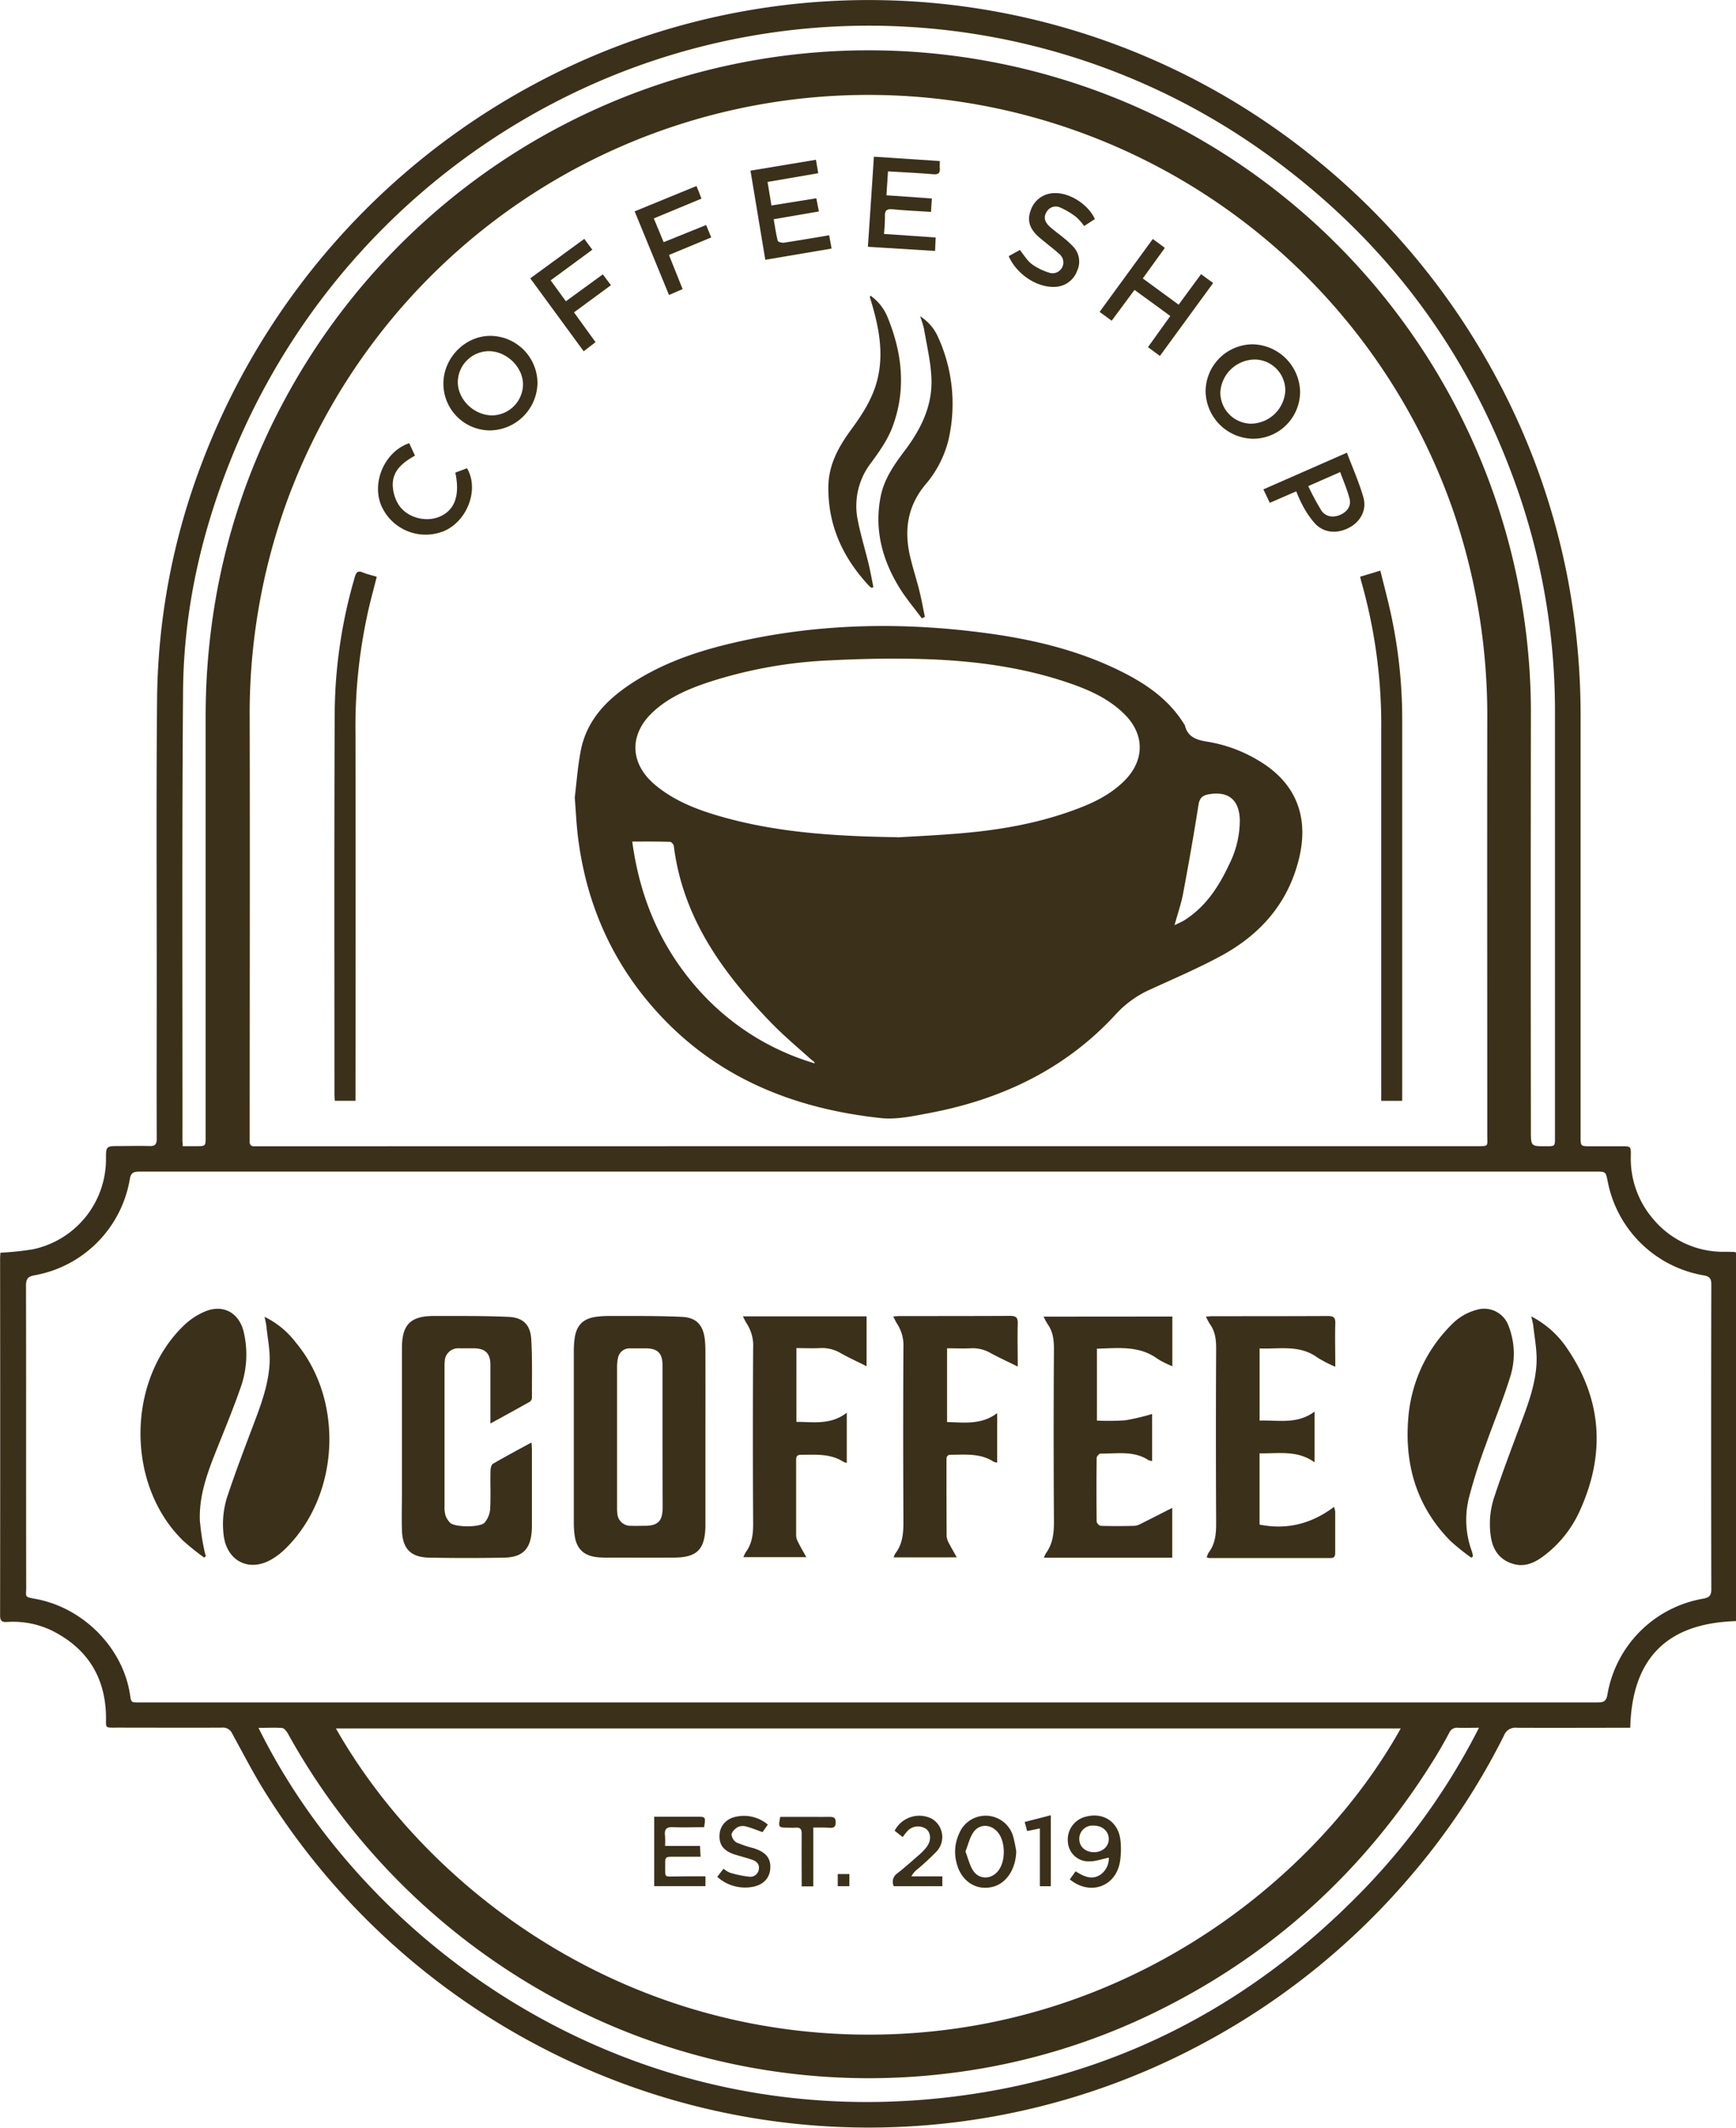 <svg id="Capa_1" data-name="Capa 1" xmlns="http://www.w3.org/2000/svg" viewBox="0 0 516.81 633.12"><defs><style>.cls-1{fill:#3b3019;}</style></defs><path class="cls-1" d="M33.73,445.45a89.3,89.3,0,0,0,9.59-1,27.4,27.4,0,0,0,21.83-26.74c0-4,0-4,4-4,3,0,5.93-.09,8.89,0,1.73.07,2.23-.5,2.22-2.25-.06-15.62,0-31.23,0-46.85,0-28.14-.16-56.28.11-84.41a202.31,202.31,0,0,1,13.74-70.8A213.77,213.77,0,0,1,213,88.19,210.67,210.67,0,0,1,426.58,121.1a213,213,0,0,1,50.74,60.78,210.24,210.24,0,0,1,23.19,64,219.4,219.4,0,0,1,3.64,40.67q0,62.18,0,124.35c0,2.87,0,2.87,2.91,2.88h9.29c2.73,0,2.78,0,2.75,2.68a27.52,27.52,0,0,0,6.64,18.95,27.14,27.14,0,0,0,21.19,9.77c1,0,2,0,3,.06a2.4,2.4,0,0,1,.51.17V555.07c-20.49.59-31,11-31.51,31.73h-2.54c-10.41,0-20.82.05-31.23,0a3.62,3.62,0,0,0-3.81,2.29,204.77,204.77,0,0,1-26.67,40.5A213.29,213.29,0,0,1,391.23,681a210.25,210.25,0,0,1-60.32,21.19,210.85,210.85,0,0,1-135.47-19.94A212.14,212.14,0,0,1,113.17,607c-3.79-5.93-7-12.21-10.41-18.39a3,3,0,0,0-3.06-1.85c-10.41.06-20.82,0-31.23,0-3.82,0-3.26.26-3.31-3.25-.18-11.8-5.6-20.34-16.09-25.61a26.6,26.6,0,0,0-13.44-2.57c-1.54.08-2-.39-2-2q.06-53.18,0-106.36C33.64,446.51,33.69,446,33.73,445.45Zm258.35-31.7H473.14c3.79,0,3.22.09,3.22-3.15,0-41.11-.05-82.23,0-123.35a187.58,187.58,0,0,0-10.64-64,184.35,184.35,0,0,0-347-.54,185.26,185.26,0,0,0-10.79,63.76c.09,41.32,0,82.63,0,124,0,.59,0,1.19,0,1.78-.06,1.07.39,1.59,1.5,1.53.79,0,1.58,0,2.37,0Zm.16,7.57h-47q-85,0-170,0c-1.73,0-2.7.21-3,2.27a35,35,0,0,1-28.3,28.57c-2.06.36-2.61,1.1-2.6,3.15.07,29.92,0,59.84.06,89.76,0,2.9-.69,2.74,2.89,3.41,13.88,2.59,25.5,14.14,27.89,27.72.59,3.36.1,3.05,3.67,3.05H450q29.65,0,59.3,0c1.73,0,2.48-.35,2.82-2.25a34.93,34.93,0,0,1,28.53-28.61c1.71-.32,2.41-.86,2.41-2.75q-.1-45.36,0-90.74c0-1.69-.47-2.38-2.2-2.7a35.11,35.11,0,0,1-28.66-28.05c-.58-2.83-.58-2.83-3.47-2.83ZM133.6,587c27.84,49,88.17,93.7,165.24,91,72.52-2.55,127.34-47.15,151.76-91ZM88,413.75h4c2.81,0,2.82,0,2.82-2.76q0-62.48,0-124.94a205,205,0,0,1,2.73-33.64,194.44,194.44,0,0,1,19.62-58.56,197.76,197.76,0,0,1,43.88-56.25A197.17,197.17,0,0,1,489.35,286q-.09,61.59,0,123.17c0,4.62,0,4.62,4.55,4.6,2.61,0,2.62,0,2.62-2.57q0-63.07,0-126.13a200.35,200.35,0,0,0-10.65-65.22q-21.43-62.65-75.19-101.31a202.77,202.77,0,0,0-205-18.8,206.28,206.28,0,0,0-102.1,106.6c-9.62,23-15.27,46.89-15.48,71.8-.36,44.54-.15,89.09-.18,133.64C87.89,412.33,88,412.91,88,413.75Zm22.56,173.08c31.52,63.95,109.27,121.86,207.1,109.71,47.81-5.95,88.38-27,121.9-61.59a198.19,198.19,0,0,0,34.34-48.15c-2.49,0-4.39.07-6.29,0a2.52,2.52,0,0,0-2.62,1.6c-1.46,2.72-3,5.43-4.61,8-20.23,32.51-47.38,57.44-81.72,74.48A192.49,192.49,0,0,1,315,689.75a195.63,195.63,0,0,1-109.61-19,199.57,199.57,0,0,1-86.11-82.26c-.38-.67-1.09-1.57-1.71-1.63C115.36,586.71,113.12,586.83,110.59,586.83Z" transform="translate(-33.6 -72.7)"/><path class="cls-1" d="M204.71,310c.48-3.86.83-8.93,1.78-13.89,1.76-9.17,7.8-15.31,15.32-20.19,8.95-5.82,18.88-9.27,29.18-11.72,25.17-6,50.61-6.54,76.15-3.12,13.62,1.82,26.95,4.95,39.4,11,7.79,3.79,14.88,8.49,19.57,16.08.07.11.19.2.22.32.85,3.62,3.54,4.42,6.8,4.93A42.64,42.64,0,0,1,408.26,299c11.05,6.52,15.12,16.61,12.06,29.16-3.28,13.47-11.69,22.81-23.58,29.17-6.67,3.57-13.64,6.56-20.52,9.71a31,31,0,0,0-10.33,7.34c-15,16.4-34.1,25.47-55.71,29.53-4.75.89-9.74,2-14.45,1.47-25.87-2.81-48.9-12-66.72-31.78-13.53-15-21.14-32.71-23.45-52.73C205.19,317.63,205.05,314.4,204.71,310Zm96.12,11.86c4.43-.28,12-.6,19.54-1.27,11.38-1,22.59-3,33.35-7,5.46-2,10.68-4.54,14.83-8.79,5.83-6,5.8-13.56-.09-19.48-4.73-4.75-10.69-7.38-16.9-9.48-13.65-4.64-27.82-6.5-42.13-7-9.46-.33-19-.13-28.43.34a135.54,135.54,0,0,0-36.82,6.63c-5.9,2-11.59,4.45-16.21,8.76-7.2,6.72-6.88,15.35.65,21.67,5.53,4.63,12.07,7.22,18.86,9.21C263.87,320.24,280.71,321.52,300.83,321.82Zm-79,1.29c2.3,17.05,8.69,31.78,19.94,44.28a74.42,74.42,0,0,0,34.41,21.69c-.21-.64-.78-.87-1.2-1.25-4-3.58-8.07-7-11.78-10.82-14.45-14.87-26.32-31.22-29-52.6-.06-.47-.7-1.23-1.08-1.24C229.41,323.07,225.8,323.11,221.78,323.11ZM383.26,348c1.27-.63,2.12-1,2.88-1.44,6.37-4,10.32-10.05,13.41-16.7a29.15,29.15,0,0,0,3.14-13.34c-.22-5.92-3.49-8.47-9.23-7.48-2,.34-2.77,1.2-3.09,3.28-1.37,8.77-2.92,17.52-4.56,26.24C385.25,341.58,384.22,344.5,383.26,348Z" transform="translate(-33.6 -72.7)"/><path class="cls-1" d="M145.76,244.32c-.73,2.88-1.42,5.48-2.07,8.09a157,157,0,0,0-4.26,38.39q.07,53.28,0,106.56v2.89h-6.16c0-.64-.11-1.28-.11-1.91,0-38.16-.1-76.31.09-114.46a147,147,0,0,1,6-39.54c.38-1.33.86-1.94,2.33-1.31C142.88,243.56,144.24,243.86,145.76,244.32Z" transform="translate(-33.6 -72.7)"/><path class="cls-1" d="M438.53,244.3l6-1.81c1.1,4.48,2.25,8.72,3.17,13a148.05,148.05,0,0,1,3.34,31q0,55.74,0,111.47v2.3H444.8v-2.58q0-53.87,0-107.72A156.28,156.28,0,0,0,439,246.23C438.8,245.67,438.71,245.09,438.53,244.3Z" transform="translate(-33.6 -72.7)"/><path class="cls-1" d="M307.51,166.79a14.14,14.14,0,0,1,5.49,6.52,47.8,47.8,0,0,1,3,30.13,32.28,32.28,0,0,1-7,13.56c-5.29,6.42-6.28,13.59-4.44,21.38.8,3.39,1.89,6.71,2.73,10.09.64,2.57,1.11,5.19,1.65,7.78l-.91.44c-2.31-3.14-4.88-6.12-6.88-9.45-5-8.26-7.29-17.17-5.37-26.84,1.05-5.26,4.09-9.53,7.22-13.69,4.81-6.37,8.23-13.33,7.89-21.44-.2-4.94-1.4-9.85-2.22-14.77A33.43,33.43,0,0,0,307.51,166.79Z" transform="translate(-33.6 -72.7)"/><path class="cls-1" d="M292.72,160.66a14.47,14.47,0,0,1,5.22,6.7c4.34,10.68,5.44,21.61,1.29,32.53-1.45,3.8-3.94,7.3-6.38,10.62A20.94,20.94,0,0,0,289,227.69c.85,4.32,2.16,8.54,3.19,12.82.55,2.28.95,4.59,1.42,6.89l-.46.22a3.14,3.14,0,0,1-.7-.46c-7.84-8.35-12.4-18-12.24-29.7.08-6.55,3.08-11.89,6.79-16.94,3.41-4.64,6.5-9.41,7.86-15.14,1.73-7.24.56-14.25-1.4-21.23-.28-1-.59-2-.89-3A2.85,2.85,0,0,1,292.72,160.66Z" transform="translate(-33.6 -72.7)"/><path class="cls-1" d="M179.46,200.77a13.91,13.91,0,0,1-13.86-14c.06-7.69,6.57-14.21,14.1-14.13a14.12,14.12,0,0,1,13.91,14.06A14.34,14.34,0,0,1,179.46,200.77Zm9.84-13.58c.06-5.21-4.83-10-10.21-10a9.32,9.32,0,0,0-9.2,9c-.12,5.24,4.65,10,10.09,10.11A9.33,9.33,0,0,0,189.3,187.19Z" transform="translate(-33.6 -72.7)"/><path class="cls-1" d="M420.64,189.45a14,14,0,0,1-14.08,13.8,14.36,14.36,0,0,1-14.05-14.17,14.09,14.09,0,0,1,14-13.93A14.43,14.43,0,0,1,420.64,189.45Zm-13.26-9.77a10.36,10.36,0,0,0-10.48,9.7,9.28,9.28,0,0,0,9,9.39A10.37,10.37,0,0,0,416.23,189,9.19,9.19,0,0,0,407.38,179.68Z" transform="translate(-33.6 -72.7)"/><path class="cls-1" d="M293.76,119.33l19.62,1.29c0,.79-.05,1.48,0,2.17.12,1.53-.56,1.86-2,1.75-4.38-.36-8.77-.57-13.42-.85-.16,2.43-.31,4.68-.46,7.12l13.52.95c-.09,1.3-.17,2.56-.26,4-3.93-.26-7.66-.42-11.37-.78-1.71-.16-2.41.25-2.34,2.06a51.79,51.79,0,0,1-.29,5.27l15.4,1.06c-.07,1.41-.12,2.56-.19,4l-20-1.24C292.59,137.16,293.17,128.39,293.76,119.33Z" transform="translate(-33.6 -72.7)"/><path class="cls-1" d="M280.45,142.71c.24,1.37.45,2.51.71,3.95L261.43,150c-1.48-8.92-2.93-17.64-4.41-26.52l19.49-3.24c.23,1.37.44,2.56.68,4l-15.09,2.6c.39,2.36.75,4.54,1.16,7l13.35-2.14c.25,1.24.49,2.48.78,3.91l-13.46,2.32c.39,2.24.67,4.37,1.2,6.43.08.34,1.25.65,1.86.56C271.41,144.24,275.81,143.48,280.45,142.71Z" transform="translate(-33.6 -72.7)"/><path class="cls-1" d="M382,166.73c-3.64-2.66-7-5.13-10.66-7.76l-6.79,9.16-3.6-2.62,15.84-21.7,3.59,2.65-6.57,9.09,10.67,7.81,6.67-9.08,3.6,2.64-15.84,21.69L375.35,176Z" transform="translate(-33.6 -72.7)"/><path class="cls-1" d="M419.5,218.9l-7.88,3.42-1.91-4,24.87-10.92c1.71,4.55,3.65,8.88,4.93,13.39,1,3.65-.88,7.07-4.07,8.81-3.6,2-7.53,1.76-10.25-1a27.18,27.18,0,0,1-3.77-5.46A40.67,40.67,0,0,1,419.5,218.9Zm3.57-1.56a75.49,75.49,0,0,0,3.89,7.25c1.3,1.92,3.57,2.23,5.66,1.29s3.28-2.67,2.76-4.71c-.67-2.69-1.81-5.25-2.8-8Z" transform="translate(-33.6 -72.7)"/><path class="cls-1" d="M359.55,137.89l-3.2,2.06A16.36,16.36,0,0,0,354,137.3a21.73,21.73,0,0,0-4.83-2.88,3.13,3.13,0,0,0-4.08,1.49c-1,1.71-.21,3.09,1,4.21s2.88,2.29,4.3,3.47a26.47,26.47,0,0,1,2.47,2.26,6.47,6.47,0,0,1,1.39,7.47,7.23,7.23,0,0,1-6.69,4.74c-5.28.22-11.3-3.75-13.67-9.14l3.32-1.83c1.23,1.5,2.19,3.18,3.61,4.24a18.09,18.09,0,0,0,5.42,2.6,3.22,3.22,0,0,0,2.86-5.53c-1.37-1.24-2.83-2.36-4.25-3.53-.76-.63-1.55-1.22-2.27-1.9-2.59-2.41-3.23-4.89-2.09-7.8a7.43,7.43,0,0,1,7.09-5C352.08,130,357.63,133.59,359.55,137.89Z" transform="translate(-33.6 -72.7)"/><path class="cls-1" d="M155.43,204.57c.56,1.23,1.08,2.35,1.71,3.7-3.41,1.93-6.58,4.27-6.62,8.56a11.64,11.64,0,0,0,1.66,5.91c2.47,4,8.19,5.5,12.41,3.65,4.41-1.94,6-6.36,4.56-13.06l3.48-1.3c3.57,6.05.37,15.15-6.31,18.45A14.4,14.4,0,0,1,147.05,223C144.22,216,148.23,207,155.43,204.57Z" transform="translate(-33.6 -72.7)"/><path class="cls-1" d="M243.82,139.65l1.51,3.7-12.58,5.22c1.37,3.42,2.69,6.69,4.07,10.15l-4.06,1.76-10.22-24.89,18.4-7.54c.52,1.29,1,2.43,1.49,3.75l-14.19,5.89,2.93,7.07Z" transform="translate(-33.6 -72.7)"/><path class="cls-1" d="M209.94,147l-12.41,9.12,4.53,6.22,11-8c.81,1.09,1.54,2.06,2.42,3.22l-11,8.08,6.41,8.87-3.53,2.71c-5.28-7.22-10.51-14.36-15.9-21.7l16.08-11.74Z" transform="translate(-33.6 -72.7)"/><path class="cls-1" d="M243.6,500.3v24.9c0,.59,0,1.19,0,1.78-.17,6.79-2.53,9.15-9.28,9.19s-13.7,0-20.55,0a22,22,0,0,1-2.56-.14c-3.89-.46-6-2.56-6.54-6.47a27.67,27.67,0,0,1-.24-3.75q0-25.59,0-51.18a27.64,27.64,0,0,1,.25-3.74c.52-3.84,2.57-5.87,6.42-6.37a26.21,26.21,0,0,1,3.54-.24c7.31,0,14.62-.07,21.92.26,4.5.2,6.48,2.56,6.91,7.11.1,1.11.13,2.24.13,3.36Q243.62,487.66,243.6,500.3Zm-12.76,0c0-7.11,0-14.22,0-21.33,0-3.61-1.48-5.05-5-5.06-1.58,0-3.16,0-4.74,0a3.5,3.5,0,0,0-3.53,2.88,12,12,0,0,0-.27,2.74q0,20.75,0,41.48a14.36,14.36,0,0,0,.08,2,3.92,3.92,0,0,0,4.12,3.7c1.32.06,2.63,0,3.95,0,4.05,0,5.41-1.38,5.42-5.49C230.85,514.23,230.84,507.25,230.84,500.27Z" transform="translate(-33.6 -72.7)"/><path class="cls-1" d="M179.6,496.27v-2.58c0-5,0-10,0-15-.05-3.33-1.59-4.77-4.91-4.79-1.45,0-2.9,0-4.34,0A4,4,0,0,0,166,477.8a14.89,14.89,0,0,0-.06,1.77q0,20.65,0,41.31a8.55,8.55,0,0,0,.29,2.73,5.5,5.5,0,0,0,1.45,2.26c1.53,1.32,8.93,1.36,10.2-.12a7.14,7.14,0,0,0,1.64-4c.22-3.8,0-7.63.11-11.45,0-.71.24-1.77.73-2.05,3.68-2.15,7.45-4.14,11.46-6.33.06.89.13,1.51.13,2.12q0,11.07,0,22.14c0,.66,0,1.32-.05,2-.34,5.38-2.67,7.85-8.06,8-7.5.15-15,.15-22.52,0-5.45-.11-7.88-2.65-8.06-8.13-.12-3.82,0-7.64,0-11.47V473.82c0-7,2.56-9.56,9.57-9.54,7.37,0,14.76-.06,22.12.26,4.31.18,6.51,2.29,6.79,6.54.37,5.84.2,11.72.22,17.58a1.53,1.53,0,0,1-.61,1.12C187.56,491.9,183.77,494,179.6,496.27Z" transform="translate(-33.6 -72.7)"/><path class="cls-1" d="M408.57,505.15v21.2c8.16,1.64,15.46-.24,22.17-5.26a7.7,7.7,0,0,1,.35,1.37c0,4.09,0,8.17,0,12.26,0,1-.21,1.58-1.4,1.58q-18.09,0-36.17,0a2.82,2.82,0,0,1-.68-.23,6.22,6.22,0,0,1,.59-1.41c2.07-2.74,2.24-5.86,2.22-9.16q-.14-25.79,0-51.59c0-2.66-.29-5.08-1.89-7.27a17,17,0,0,1-1.14-2.18c.86-.05,1.49-.12,2.11-.12,11.4,0,22.8,0,34.2-.05,1.77,0,2.24.51,2.19,2.23-.12,4.14,0,8.28,0,12.86a38.32,38.32,0,0,1-5.3-2.72c-5.3-3.9-11.3-2.49-17.24-2.72v21.46c5.57-.17,11.18,1.19,16.37-2.67v15.1C419.84,504.12,414.26,505.25,408.57,505.15Z" transform="translate(-33.6 -72.7)"/><path class="cls-1" d="M382.61,464.44v14.79a28.4,28.4,0,0,1-4.45-2.23c-5.47-4-11.7-3.14-18-3V495.4a71.73,71.73,0,0,0,8.43-.08,68.11,68.11,0,0,0,8-1.88v14a3.66,3.66,0,0,1-1.13-.3c-4.43-2.87-9.41-1.85-14.22-1.92-.4,0-1.16.83-1.16,1.28q-.12,9.48,0,19a1.78,1.78,0,0,0,1.22,1.22c3.36.1,6.72.09,10.08,0a4.71,4.71,0,0,0,1.84-.61c3.05-1.52,6.08-3.08,9.36-4.74v14.83H344.38a7.27,7.27,0,0,1,.58-1.29c2.08-2.86,2.42-6.06,2.4-9.52q-.17-25.68,0-51.38c0-2.66-.3-5.08-1.86-7.28a19,19,0,0,1-1.21-2.26Z" transform="translate(-33.6 -72.7)"/><path class="cls-1" d="M94.38,536.17a79.34,79.34,0,0,1-6.23-5c-17.16-16.65-16.93-48,.48-64.35a20.55,20.55,0,0,1,5.9-3.84c5.35-2.29,10.13.2,11.57,5.84a29.23,29.23,0,0,1-1,17.12c-2.38,6.83-5.21,13.5-7.85,20.23-2.38,6.1-4.41,12.32-4.15,19a72.73,72.73,0,0,0,1.31,8.73c.1.62.31,1.23.46,1.84Z" transform="translate(-33.6 -72.7)"/><path class="cls-1" d="M471.62,536.2a64.14,64.14,0,0,1-6.24-5c-10-10.14-13.68-22.56-12.53-36.52a43.89,43.89,0,0,1,12.67-27.62,16.28,16.28,0,0,1,7.7-4.62,7.71,7.71,0,0,1,9.47,4.75,22.71,22.71,0,0,1,.39,15.52c-2.05,6.65-4.77,13.09-7.08,19.66A161.13,161.13,0,0,0,471,518a27.15,27.15,0,0,0,.79,16.35,8.92,8.92,0,0,1,.31,1.47Z" transform="translate(-33.6 -72.7)"/><path class="cls-1" d="M489.44,464.39a28.67,28.67,0,0,1,11,10c10.08,15,11,30.92,3.72,47.29A34.54,34.54,0,0,1,492.74,536c-2.52,1.8-5.32,3-8.52,2.08-3.82-1.06-5.94-3.71-6.69-7.52a25.3,25.3,0,0,1,1.07-12.87c2.33-7.05,5-14,7.59-21,2.26-6,4.55-12,4.84-18.44.17-3.76-.6-7.56-1-11.33A26.47,26.47,0,0,0,489.44,464.39Z" transform="translate(-33.6 -72.7)"/><path class="cls-1" d="M112.36,464.52a26,26,0,0,1,9.31,7.66c14.5,17.38,13,45.65-3.14,61.38a20.26,20.26,0,0,1-4.74,3.5c-6.32,3.23-12.37.05-13.52-6.95a26.61,26.61,0,0,1,1.26-12.87c2.48-7.42,5.3-14.73,8.06-22.05,2.07-5.51,4-11.09,4.28-17,.17-3.68-.62-7.42-1-11.13C112.78,466.33,112.57,465.58,112.36,464.52Z" transform="translate(-33.6 -72.7)"/><path class="cls-1" d="M299.49,464.42c.94-.06,1.58-.12,2.21-.12,10.87,0,21.74,0,32.61-.05,1.86,0,2.33.56,2.28,2.34-.12,4.12,0,8.25,0,12.74-2.93-1.45-5.55-2.64-8.05-4a10.7,10.7,0,0,0-6-1.44c-2.29.12-4.59,0-7,0v21.95c5.08.1,10.16.92,14.91-2.65V507.9a3.48,3.48,0,0,1-1.09-.28c-3.92-2.54-8.3-2.06-12.63-2.05-1.05,0-1.36.45-1.36,1.43,0,7.64,0,15.28.05,22.92a5.46,5.46,0,0,0,.8,2.18c.65,1.27,1.38,2.49,2.22,4H299.66a5,5,0,0,1,.42-1.07c2.41-3.06,2.49-6.59,2.47-10.28q-.14-25.61,0-51.19a11.73,11.73,0,0,0-1.95-7.06C300.22,465.93,300,465.27,299.49,464.42Z" transform="translate(-33.6 -72.7)"/><path class="cls-1" d="M254.77,464.39h36.81v14.84c-2.76-1.38-5.38-2.57-7.89-4a10.78,10.78,0,0,0-6-1.4c-2.28.12-4.57,0-7,0v21.95c5.06,0,10.19,1,15-2.72V508a4.92,4.92,0,0,1-1-.33c-3.91-2.52-8.3-2.09-12.63-2.09-1.16,0-1.45.49-1.45,1.54,0,7.52,0,15,0,22.54a4.81,4.81,0,0,0,.63,2c.7,1.4,1.5,2.75,2.41,4.38H254.91a9.21,9.21,0,0,1,.71-1.48c1.89-2.57,2.21-5.45,2.19-8.57q-.15-26.08,0-52.18a12,12,0,0,0-1.9-7.26A23.82,23.82,0,0,1,254.77,464.39Z" transform="translate(-33.6 -72.7)"/><path class="cls-1" d="M352.08,631.92l1.73-2.4c2.38,1.49,4.79,2.71,7.39,1a5.89,5.89,0,0,0,2.49-5.07c-2,.41-3.85,1.11-5.72,1.11a6.15,6.15,0,0,1-6.45-5.66,7,7,0,0,1,5-7.55c5.42-1.61,10.07,1.39,10.65,7a23.92,23.92,0,0,1-.15,6.27C365.8,634.11,358.13,636.86,352.08,631.92Zm7.06-16a3.93,3.93,0,0,0-4.23,4.13c.07,2.22,1.9,3.79,4.41,3.78s4.41-1.72,4.36-4S361.76,615.9,359.14,615.92Z" transform="translate(-33.6 -72.7)"/><path class="cls-1" d="M243.61,631v2.93H228.36V613.28H241c2.7,0,2.71,0,2.21,3.1-3,0-6.1.14-9.16,0-2.09-.12-2.71.64-2.47,2.58a23.93,23.93,0,0,1,0,3H242c.05,1.1.09,2,.16,3.22h-7.95c-2.59,0-2.6,0-2.59,2.58,0,3.85-.26,3.27,3.24,3.3C237.72,631,240.54,631,243.61,631Z" transform="translate(-33.6 -72.7)"/><path class="cls-1" d="M336.14,623.59c-.15,5.32-2.95,9.57-7.11,10.57-5,1.19-9.46-1.84-10.72-7.39a12.84,12.84,0,0,1,.83-8.49,8.52,8.52,0,0,1,16.09.89A40.73,40.73,0,0,1,336.14,623.59Zm-15.12.07c.8,2,1.23,4.07,2.31,5.69,1.8,2.7,5.33,2.61,7.38.09,2.35-2.87,2.28-8.83-.13-11.62-2.1-2.42-5.46-2.5-7.25.16C322.25,619.58,321.82,621.63,321,623.66Z" transform="translate(-33.6 -72.7)"/><path class="cls-1" d="M262.18,615.61l-1.57,2.25c-1.75-.62-3.31-1.28-4.93-1.69a3.56,3.56,0,0,0-2.48.21c-.8.48-1.77,1.41-1.82,2.21a3.12,3.12,0,0,0,1.53,2.37,34.21,34.21,0,0,0,5,1.67c3.7,1.15,5.23,3,5,6.11s-2.42,5.14-6.14,5.53a12.28,12.28,0,0,1-9.64-3.12l1.86-2.4a8.26,8.26,0,0,0,1.94,1.19,32.09,32.09,0,0,0,5.86,1.2,2.56,2.56,0,0,0,2.73-2.36c.21-1.54-.85-2.3-2.08-2.73-1.68-.58-3.41-1-5.1-1.53-3.44-1.11-4.83-3.06-4.5-6.22.29-2.77,2.46-4.8,5.63-5.16A11,11,0,0,1,262.18,615.61Z" transform="translate(-33.6 -72.7)"/><path class="cls-1" d="M302.34,619.34l-2.41-1.9A8.27,8.27,0,0,1,311,613.87a6.32,6.32,0,0,1,1.58,9.57,70.3,70.3,0,0,1-5.92,5.5,6.47,6.47,0,0,0-1.74,2.08h9.21v2.92H299.68a3,3,0,0,1,1-3.78c2.19-1.69,4.25-3.54,6.33-5.36a17.42,17.42,0,0,0,2.47-2.54c1.36-1.83,1.29-4,0-5.23a4.3,4.3,0,0,0-5.45.22A14.93,14.93,0,0,0,302.34,619.34Z" transform="translate(-33.6 -72.7)"/><path class="cls-1" d="M275.72,616.5V634h-3.46v-2.84c0-4.28-.05-8.56,0-12.84,0-1.4-.45-1.91-1.81-1.79-.79.07-1.58,0-2.37,0-2.74,0-2.81-.09-2.2-3.21h9.57c1.71,0,3.42.05,5.13,0,1.18,0,1.82.2,1.81,1.6s-.53,1.71-1.76,1.65C279.09,616.45,277.52,616.5,275.72,616.5Z" transform="translate(-33.6 -72.7)"/><path class="cls-1" d="M339.38,617.53c-.23-.83-.43-1.57-.73-2.7l7.78-2v21.13h-3.26V616.76Z" transform="translate(-33.6 -72.7)"/><path class="cls-1" d="M286.46,630.33v3.61H283v-3.61Z" transform="translate(-33.6 -72.7)"/></svg>